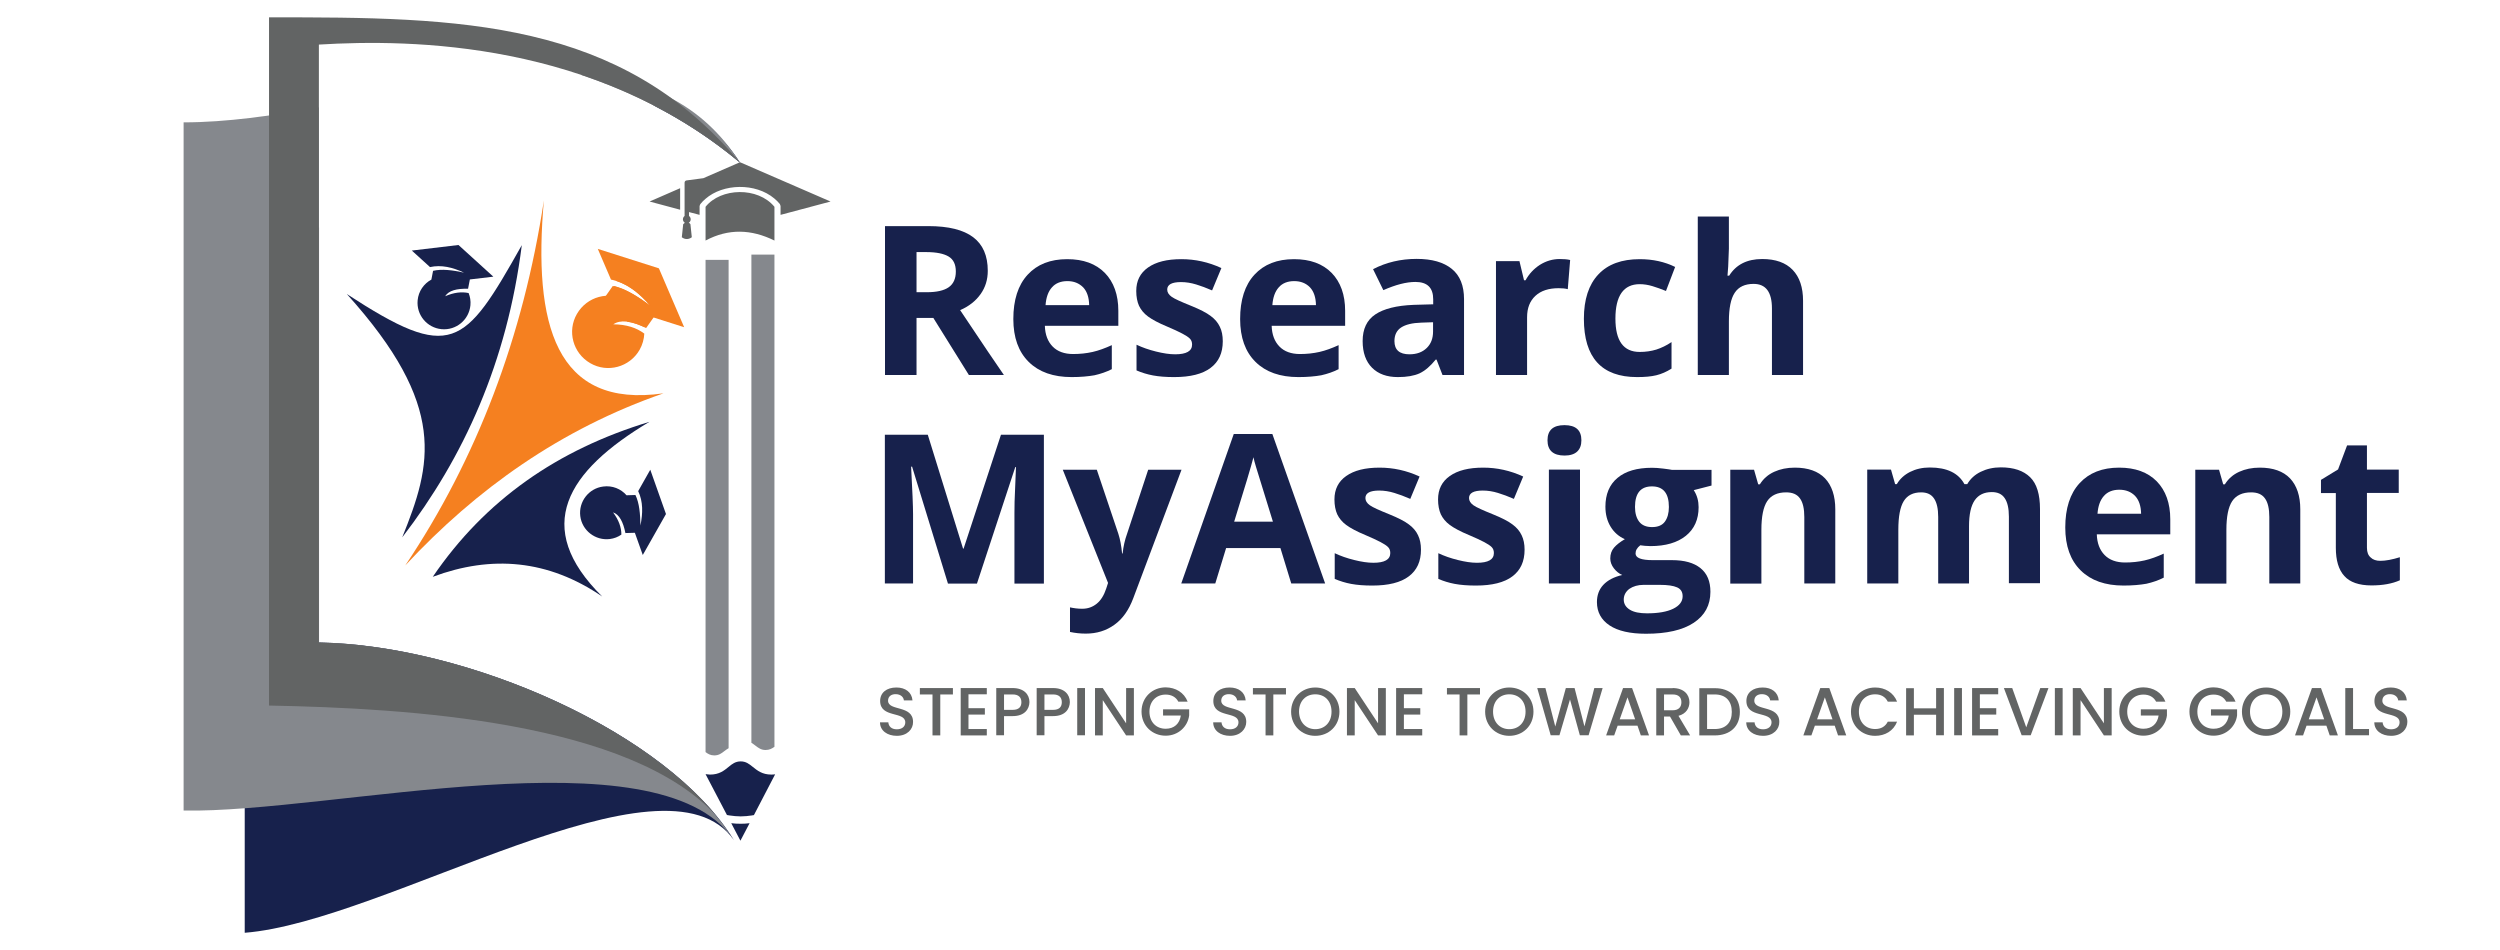 <?xml version="1.0" encoding="utf-8"?>
<!-- Generator: Adobe Illustrator 27.2.0, SVG Export Plug-In . SVG Version: 6.00 Build 0)  -->
<svg version="1.1" id="Layer_1" xmlns="http://www.w3.org/2000/svg" xmlns:xlink="http://www.w3.org/1999/xlink" x="0px" y="0px"
	 viewBox="0 0 180 68.41" style="enable-background:new 0 0 180 68.41;" xml:space="preserve">
<style type="text/css">
	.st0{fill:#17214C;}
	.st1{fill:#626464;}
	.st2{fill-rule:evenodd;clip-rule:evenodd;fill:#17214C;}
	.st3{fill-rule:evenodd;clip-rule:evenodd;fill:#85888D;}
	.st4{fill-rule:evenodd;clip-rule:evenodd;fill:#626464;}
	.st5{fill-rule:evenodd;clip-rule:evenodd;fill:#F58020;}
</style>
<g>
	<path class="st0" d="M65.99,22.89V27h-2.27V16.28h3.12c1.46,0,2.53,0.27,3.23,0.8c0.7,0.53,1.05,1.33,1.05,2.42
		c0,0.63-0.17,1.19-0.52,1.68s-0.84,0.88-1.47,1.15c1.61,2.41,2.66,3.97,3.15,4.67h-2.52l-2.56-4.11H65.99z M65.99,21.04h0.73
		c0.72,0,1.25-0.12,1.59-0.36s0.51-0.62,0.51-1.13c0-0.51-0.17-0.87-0.52-1.08c-0.35-0.21-0.89-0.32-1.62-0.32h-0.69V21.04z"/>
	<path class="st0" d="M77.16,27.15c-1.32,0-2.35-0.36-3.09-1.09c-0.74-0.73-1.11-1.76-1.11-3.09c0-1.37,0.34-2.44,1.03-3.19
		s1.64-1.12,2.85-1.12c1.16,0,2.06,0.33,2.71,0.99c0.64,0.66,0.97,1.57,0.97,2.73v1.08h-5.29c0.02,0.64,0.21,1.13,0.56,1.49
		c0.35,0.36,0.85,0.54,1.48,0.54c0.49,0,0.96-0.05,1.4-0.15c0.44-0.1,0.9-0.27,1.38-0.49v1.73c-0.39,0.2-0.81,0.34-1.25,0.44
		C78.34,27.1,77.8,27.15,77.16,27.15z M76.85,20.24c-0.47,0-0.85,0.15-1.11,0.45c-0.27,0.3-0.42,0.73-0.46,1.28h3.14
		c-0.01-0.55-0.15-0.98-0.43-1.28C77.69,20.39,77.32,20.24,76.85,20.24z"/>
	<path class="st0" d="M88.04,24.57c0,0.84-0.29,1.48-0.88,1.92c-0.58,0.44-1.46,0.66-2.62,0.66c-0.6,0-1.1-0.04-1.53-0.12
		c-0.42-0.08-0.81-0.2-1.18-0.36v-1.85c0.42,0.2,0.88,0.36,1.4,0.49c0.52,0.13,0.98,0.2,1.38,0.2c0.81,0,1.22-0.23,1.22-0.7
		c0-0.18-0.05-0.32-0.16-0.43c-0.11-0.11-0.29-0.23-0.56-0.37c-0.26-0.14-0.62-0.3-1.06-0.49c-0.63-0.26-1.09-0.51-1.39-0.73
		c-0.3-0.22-0.51-0.48-0.65-0.77c-0.13-0.29-0.2-0.65-0.2-1.07c0-0.73,0.28-1.29,0.85-1.69s1.36-0.6,2.4-0.6
		c0.99,0,1.95,0.21,2.88,0.64l-0.67,1.61c-0.41-0.18-0.79-0.32-1.15-0.43s-0.72-0.17-1.09-0.17c-0.66,0-0.99,0.18-0.99,0.54
		c0,0.2,0.11,0.37,0.32,0.52c0.21,0.15,0.68,0.36,1.4,0.65c0.64,0.26,1.11,0.5,1.41,0.73c0.3,0.22,0.52,0.48,0.66,0.78
		C87.97,23.81,88.04,24.16,88.04,24.57z"/>
	<path class="st0" d="M93.49,27.15c-1.32,0-2.35-0.36-3.09-1.09c-0.74-0.73-1.11-1.76-1.11-3.09c0-1.37,0.34-2.44,1.03-3.19
		s1.64-1.12,2.85-1.12c1.16,0,2.06,0.33,2.71,0.99c0.64,0.66,0.97,1.57,0.97,2.73v1.08h-5.29c0.02,0.64,0.21,1.13,0.56,1.49
		c0.35,0.36,0.85,0.54,1.48,0.54c0.49,0,0.96-0.05,1.4-0.15c0.44-0.1,0.9-0.27,1.38-0.49v1.73c-0.39,0.2-0.81,0.34-1.25,0.44
		C94.68,27.1,94.13,27.15,93.49,27.15z M93.18,20.24c-0.47,0-0.85,0.15-1.11,0.45c-0.27,0.3-0.42,0.73-0.46,1.28h3.14
		c-0.01-0.55-0.15-0.98-0.43-1.28C94.03,20.39,93.65,20.24,93.18,20.24z"/>
	<path class="st0" d="M103.86,27l-0.43-1.11h-0.06c-0.38,0.47-0.76,0.8-1.16,0.99c-0.4,0.18-0.92,0.27-1.56,0.27
		c-0.79,0-1.41-0.22-1.86-0.67c-0.45-0.45-0.68-1.09-0.68-1.92c0-0.87,0.3-1.51,0.91-1.92s1.53-0.64,2.75-0.69l1.42-0.04v-0.36
		c0-0.83-0.42-1.25-1.28-1.25c-0.66,0-1.42,0.2-2.31,0.59l-0.74-1.51c0.94-0.49,1.99-0.74,3.14-0.74c1.1,0,1.94,0.24,2.53,0.72
		c0.59,0.48,0.88,1.21,0.88,2.18V27H103.86z M103.2,23.2l-0.87,0.03c-0.65,0.02-1.13,0.14-1.45,0.35s-0.48,0.54-0.48,0.98
		c0,0.63,0.36,0.95,1.08,0.95c0.52,0,0.93-0.15,1.24-0.45c0.31-0.3,0.46-0.69,0.46-1.19V23.2z"/>
	<path class="st0" d="M112.3,18.65c0.3,0,0.55,0.02,0.75,0.07l-0.17,2.1c-0.18-0.05-0.4-0.07-0.66-0.07c-0.71,0-1.27,0.18-1.67,0.55
		c-0.4,0.37-0.6,0.88-0.6,1.54V27h-2.24v-8.2h1.69l0.33,1.38h0.11c0.25-0.46,0.6-0.83,1.03-1.11
		C111.32,18.79,111.79,18.65,112.3,18.65z"/>
	<path class="st0" d="M117.87,27.15c-2.55,0-3.83-1.4-3.83-4.2c0-1.39,0.35-2.46,1.04-3.19c0.69-0.74,1.69-1.1,2.98-1.1
		c0.95,0,1.8,0.19,2.55,0.56l-0.66,1.73c-0.35-0.14-0.68-0.26-0.98-0.35c-0.3-0.09-0.61-0.14-0.91-0.14c-1.16,0-1.75,0.83-1.75,2.48
		c0,1.6,0.58,2.4,1.75,2.4c0.43,0,0.83-0.06,1.19-0.17c0.37-0.12,0.73-0.29,1.1-0.54v1.91c-0.36,0.23-0.73,0.39-1.1,0.48
		S118.43,27.15,117.87,27.15z"/>
	<path class="st0" d="M129.82,27h-2.24v-4.79c0-1.18-0.44-1.77-1.32-1.77c-0.62,0-1.08,0.21-1.36,0.64
		c-0.28,0.42-0.42,1.11-0.42,2.07V27h-2.24V15.59h2.24v2.32c0,0.18-0.02,0.61-0.05,1.28l-0.05,0.66h0.12c0.5-0.8,1.29-1.2,2.38-1.2
		c0.96,0,1.69,0.26,2.19,0.78c0.5,0.52,0.75,1.26,0.75,2.23V27z"/>
	<path class="st0" d="M68.25,42.01l-2.58-8.41h-0.07c0.09,1.71,0.14,2.85,0.14,3.42v4.99h-2.03V31.3h3.09l2.54,8.2h0.04l2.69-8.2
		h3.09v10.72h-2.12v-5.07c0-0.24,0-0.52,0.01-0.83c0.01-0.31,0.04-1.14,0.1-2.49H73.1l-2.76,8.39H68.25z"/>
	<path class="st0" d="M76.52,33.82h2.45l1.55,4.61c0.13,0.4,0.22,0.88,0.27,1.42h0.04c0.05-0.5,0.16-0.98,0.32-1.42l1.52-4.61h2.4
		l-3.47,9.24c-0.32,0.86-0.77,1.5-1.36,1.92c-0.59,0.43-1.28,0.64-2.06,0.64c-0.39,0-0.76-0.04-1.14-0.12v-1.77
		c0.27,0.06,0.56,0.1,0.88,0.1c0.4,0,0.74-0.12,1.04-0.36c0.3-0.24,0.53-0.61,0.69-1.1l0.13-0.4L76.52,33.82z"/>
	<path class="st0" d="M92.97,42.01l-0.78-2.55h-3.91l-0.78,2.55h-2.45l3.78-10.76h2.78l3.8,10.76H92.97z M91.65,37.56
		c-0.72-2.31-1.12-3.62-1.21-3.92c-0.09-0.3-0.16-0.54-0.19-0.72c-0.16,0.63-0.62,2.17-1.39,4.64H91.65z"/>
	<path class="st0" d="M102.31,39.58c0,0.84-0.29,1.48-0.88,1.92c-0.58,0.44-1.46,0.66-2.62,0.66c-0.6,0-1.1-0.04-1.53-0.12
		c-0.42-0.08-0.81-0.2-1.18-0.36v-1.85c0.42,0.2,0.88,0.36,1.4,0.49c0.52,0.13,0.98,0.2,1.38,0.2c0.81,0,1.22-0.23,1.22-0.7
		c0-0.18-0.05-0.32-0.16-0.43c-0.11-0.11-0.29-0.23-0.56-0.37c-0.26-0.14-0.62-0.3-1.06-0.49c-0.63-0.26-1.09-0.51-1.39-0.73
		c-0.3-0.22-0.51-0.48-0.65-0.77c-0.13-0.29-0.2-0.65-0.2-1.07c0-0.73,0.28-1.29,0.85-1.69s1.36-0.6,2.4-0.6
		c0.99,0,1.95,0.21,2.88,0.64l-0.67,1.61c-0.41-0.18-0.79-0.32-1.15-0.43s-0.72-0.17-1.09-0.17c-0.66,0-0.99,0.18-0.99,0.54
		c0,0.2,0.11,0.37,0.32,0.52c0.21,0.15,0.68,0.36,1.4,0.65c0.64,0.26,1.11,0.5,1.41,0.73c0.3,0.22,0.52,0.48,0.66,0.78
		C102.24,38.83,102.31,39.17,102.31,39.58z"/>
	<path class="st0" d="M109.77,39.58c0,0.84-0.29,1.48-0.88,1.92c-0.58,0.44-1.46,0.66-2.62,0.66c-0.6,0-1.1-0.04-1.53-0.12
		c-0.42-0.08-0.81-0.2-1.18-0.36v-1.85c0.42,0.2,0.88,0.36,1.4,0.49c0.52,0.13,0.98,0.2,1.38,0.2c0.81,0,1.22-0.23,1.22-0.7
		c0-0.18-0.05-0.32-0.16-0.43c-0.11-0.11-0.29-0.23-0.56-0.37c-0.26-0.14-0.62-0.3-1.06-0.49c-0.63-0.26-1.09-0.51-1.39-0.73
		c-0.3-0.22-0.51-0.48-0.65-0.77c-0.13-0.29-0.2-0.65-0.2-1.07c0-0.73,0.28-1.29,0.85-1.69s1.36-0.6,2.4-0.6
		c0.99,0,1.95,0.21,2.88,0.64l-0.67,1.61c-0.41-0.18-0.79-0.32-1.15-0.43s-0.72-0.17-1.09-0.17c-0.66,0-0.99,0.18-0.99,0.54
		c0,0.2,0.11,0.37,0.32,0.52c0.21,0.15,0.68,0.36,1.4,0.65c0.64,0.26,1.11,0.5,1.41,0.73c0.3,0.22,0.52,0.48,0.66,0.78
		C109.7,38.83,109.77,39.17,109.77,39.58z"/>
	<path class="st0" d="M111.42,31.7c0-0.73,0.41-1.09,1.22-1.09c0.81,0,1.22,0.36,1.22,1.09c0,0.35-0.1,0.62-0.3,0.81
		c-0.2,0.19-0.51,0.29-0.91,0.29C111.83,32.8,111.42,32.43,111.42,31.7z M113.76,42.01h-2.24v-8.2h2.24V42.01z"/>
	<path class="st0" d="M123.23,33.82v1.14l-1.28,0.33c0.24,0.37,0.35,0.78,0.35,1.23c0,0.88-0.31,1.57-0.92,2.06
		s-1.46,0.74-2.55,0.74l-0.4-0.02l-0.33-0.04c-0.23,0.18-0.34,0.37-0.34,0.59c0,0.32,0.41,0.48,1.23,0.48h1.39
		c0.9,0,1.58,0.19,2.06,0.58s0.71,0.95,0.71,1.7c0,0.96-0.4,1.7-1.2,2.23c-0.8,0.53-1.95,0.79-3.44,0.79c-1.14,0-2.02-0.2-2.62-0.6
		c-0.6-0.4-0.91-0.96-0.91-1.68c0-0.49,0.15-0.91,0.46-1.24c0.31-0.33,0.76-0.57,1.36-0.71c-0.23-0.1-0.43-0.26-0.6-0.48
		s-0.26-0.46-0.26-0.71c0-0.31,0.09-0.57,0.27-0.78s0.44-0.41,0.78-0.61c-0.43-0.19-0.77-0.48-1.02-0.89
		c-0.25-0.41-0.38-0.89-0.38-1.45c0-0.89,0.29-1.59,0.87-2.07c0.58-0.49,1.41-0.73,2.49-0.73c0.23,0,0.5,0.02,0.82,0.06
		c0.32,0.04,0.52,0.07,0.61,0.09H123.23z M116.91,43.17c0,0.31,0.15,0.55,0.44,0.73s0.71,0.26,1.24,0.26c0.8,0,1.43-0.11,1.88-0.33
		c0.45-0.22,0.68-0.52,0.68-0.9c0-0.31-0.13-0.52-0.4-0.64s-0.68-0.18-1.25-0.18h-1.16c-0.41,0-0.75,0.1-1.03,0.29
		C117.05,42.6,116.91,42.86,116.91,43.17z M117.72,36.5c0,0.44,0.1,0.8,0.3,1.06c0.2,0.26,0.51,0.39,0.93,0.39
		c0.42,0,0.73-0.13,0.92-0.39s0.29-0.61,0.29-1.06c0-0.99-0.41-1.48-1.22-1.48C118.13,35.02,117.72,35.51,117.72,36.5z"/>
	<path class="st0" d="M132.15,42.01h-2.24v-4.79c0-0.59-0.1-1.04-0.31-1.33c-0.21-0.3-0.54-0.44-1-0.44c-0.62,0-1.08,0.21-1.36,0.63
		c-0.28,0.42-0.42,1.11-0.42,2.08v3.86h-2.24v-8.2h1.71l0.3,1.05h0.12c0.25-0.4,0.59-0.7,1.03-0.9c0.44-0.2,0.93-0.3,1.49-0.3
		c0.95,0,1.68,0.26,2.17,0.77c0.49,0.52,0.74,1.26,0.74,2.23V42.01z"/>
	<path class="st0" d="M141.79,42.01h-2.24v-4.79c0-0.59-0.1-1.04-0.3-1.33c-0.2-0.3-0.51-0.44-0.93-0.44
		c-0.57,0-0.99,0.21-1.25,0.63c-0.26,0.42-0.39,1.11-0.39,2.07v3.86h-2.24v-8.2h1.71l0.3,1.05h0.12c0.22-0.38,0.54-0.67,0.95-0.88
		c0.42-0.21,0.89-0.32,1.43-0.32c1.23,0,2.06,0.4,2.49,1.2h0.2c0.22-0.38,0.54-0.68,0.97-0.89s0.91-0.32,1.45-0.32
		c0.93,0,1.63,0.24,2.11,0.71s0.71,1.24,0.71,2.29v5.34h-2.24v-4.79c0-0.59-0.1-1.04-0.3-1.33c-0.2-0.3-0.51-0.44-0.93-0.44
		c-0.55,0-0.96,0.2-1.23,0.59s-0.41,1.01-0.41,1.86V42.01z"/>
	<path class="st0" d="M152.9,42.16c-1.32,0-2.35-0.36-3.09-1.09c-0.74-0.73-1.11-1.76-1.11-3.09c0-1.37,0.34-2.44,1.03-3.19
		s1.64-1.12,2.85-1.12c1.16,0,2.06,0.33,2.71,0.99c0.64,0.66,0.97,1.57,0.97,2.73v1.08h-5.29c0.02,0.64,0.21,1.13,0.56,1.49
		c0.35,0.36,0.85,0.54,1.48,0.54c0.49,0,0.96-0.05,1.4-0.15c0.44-0.1,0.9-0.27,1.38-0.49v1.73c-0.39,0.2-0.81,0.34-1.25,0.44
		C154.09,42.11,153.54,42.16,152.9,42.16z M152.59,35.26c-0.47,0-0.85,0.15-1.11,0.45c-0.27,0.3-0.42,0.73-0.46,1.28h3.14
		c-0.01-0.55-0.15-0.98-0.43-1.28C153.44,35.41,153.06,35.26,152.59,35.26z"/>
	<path class="st0" d="M165.63,42.01h-2.24v-4.79c0-0.59-0.1-1.04-0.31-1.33c-0.21-0.3-0.54-0.44-1-0.44c-0.62,0-1.08,0.21-1.36,0.63
		c-0.28,0.42-0.42,1.11-0.42,2.08v3.86h-2.24v-8.2h1.71l0.3,1.05h0.12c0.25-0.4,0.59-0.7,1.03-0.9c0.44-0.2,0.93-0.3,1.49-0.3
		c0.95,0,1.68,0.26,2.17,0.77c0.49,0.52,0.74,1.26,0.74,2.23V42.01z"/>
	<path class="st0" d="M171.38,40.38c0.39,0,0.86-0.09,1.41-0.26v1.66c-0.56,0.25-1.24,0.37-2.05,0.37c-0.89,0-1.55-0.23-1.95-0.68
		c-0.41-0.45-0.61-1.13-0.61-2.03V35.5h-1.07v-0.95l1.23-0.75l0.65-1.73h1.43v1.74h2.29v1.68h-2.29v3.95c0,0.32,0.09,0.55,0.27,0.7
		C170.85,40.3,171.09,40.38,171.38,40.38z"/>
</g>
<g>
	<path class="st1" d="M64.57,52.98c-0.68,0-1.21-0.37-1.21-0.97h0.6c0.02,0.28,0.22,0.5,0.61,0.5c0.39,0,0.61-0.21,0.61-0.5
		c0-0.82-1.81-0.29-1.81-1.54c0-0.6,0.47-0.97,1.17-0.97c0.65,0,1.11,0.34,1.16,0.93h-0.62c-0.02-0.23-0.22-0.44-0.57-0.45
		c-0.32-0.01-0.57,0.15-0.57,0.47c0,0.77,1.8,0.29,1.8,1.53C65.75,52.49,65.33,52.98,64.57,52.98z"/>
	<path class="st1" d="M66.23,49.54h2.38V50H67.7v2.95h-0.56V50h-0.91V49.54z"/>
	<path class="st1" d="M71.05,49.99h-1.32v1h1.18v0.46h-1.18v1.04h1.32v0.46h-1.88v-3.41h1.88V49.99z"/>
	<path class="st1" d="M72.91,51.56h-0.62v1.38h-0.56v-3.4h1.18c0.81,0,1.21,0.46,1.21,1.01C74.11,51.04,73.79,51.56,72.91,51.56z
		 M72.91,51.11c0.44,0,0.63-0.21,0.63-0.55c0-0.35-0.2-0.56-0.63-0.56h-0.62v1.11H72.91z"/>
	<path class="st1" d="M75.82,51.56H75.2v1.38h-0.56v-3.4h1.18c0.81,0,1.21,0.46,1.21,1.01C77.02,51.04,76.7,51.56,75.82,51.56z
		 M75.82,51.11c0.44,0,0.63-0.21,0.63-0.55c0-0.35-0.2-0.56-0.63-0.56H75.2v1.11H75.82z"/>
	<path class="st1" d="M77.56,49.54h0.56v3.4h-0.56V49.54z"/>
	<path class="st1" d="M81.64,49.54v3.41h-0.56l-1.68-2.54v2.54h-0.56v-3.41h0.56l1.68,2.54v-2.54H81.64z"/>
	<path class="st1" d="M85.51,50.52h-0.67c-0.18-0.34-0.5-0.51-0.91-0.51c-0.68,0-1.17,0.48-1.17,1.23c0,0.75,0.49,1.23,1.17,1.23
		c0.62,0,1-0.37,1.09-0.95h-1.28v-0.45h1.88v0.44c-0.1,0.79-0.77,1.46-1.69,1.46c-0.96,0-1.74-0.71-1.74-1.74
		c0-1.02,0.78-1.74,1.74-1.74C84.64,49.5,85.25,49.85,85.51,50.52z"/>
	<path class="st1" d="M88.56,52.98c-0.68,0-1.21-0.37-1.21-0.97h0.6c0.02,0.28,0.22,0.5,0.61,0.5c0.39,0,0.61-0.21,0.61-0.5
		c0-0.82-1.81-0.29-1.81-1.54c0-0.6,0.47-0.97,1.17-0.97c0.65,0,1.11,0.34,1.16,0.93h-0.62c-0.02-0.23-0.22-0.44-0.57-0.45
		c-0.32-0.01-0.57,0.15-0.57,0.47c0,0.77,1.8,0.29,1.8,1.53C89.73,52.49,89.31,52.98,88.56,52.98z"/>
	<path class="st1" d="M90.21,49.54h2.38V50h-0.91v2.95h-0.56V50h-0.91V49.54z"/>
	<path class="st1" d="M94.7,52.98c-0.96,0-1.74-0.72-1.74-1.74c0-1.02,0.78-1.74,1.74-1.74c0.97,0,1.74,0.72,1.74,1.74
		C96.44,52.26,95.67,52.98,94.7,52.98z M94.7,52.5c0.68,0,1.17-0.49,1.17-1.26c0-0.77-0.49-1.25-1.17-1.25s-1.17,0.48-1.17,1.25
		C93.54,52,94.03,52.5,94.7,52.5z"/>
	<path class="st1" d="M99.78,49.54v3.41h-0.56l-1.68-2.54v2.54h-0.56v-3.41h0.56l1.68,2.54v-2.54H99.78z"/>
	<path class="st1" d="M102.4,49.99h-1.32v1h1.18v0.46h-1.18v1.04h1.32v0.46h-1.88v-3.41h1.88V49.99z"/>
	<path class="st1" d="M104.18,49.54h2.38V50h-0.91v2.95h-0.56V50h-0.91V49.54z"/>
	<path class="st1" d="M108.67,52.98c-0.96,0-1.74-0.72-1.74-1.74c0-1.02,0.78-1.74,1.74-1.74c0.97,0,1.74,0.72,1.74,1.74
		C110.41,52.26,109.64,52.98,108.67,52.98z M108.67,52.5c0.68,0,1.17-0.49,1.17-1.26c0-0.77-0.49-1.25-1.17-1.25
		s-1.17,0.48-1.17,1.25C107.5,52,107.99,52.5,108.67,52.5z"/>
	<path class="st1" d="M110.68,49.54h0.59l0.71,2.77l0.76-2.77h0.63l0.71,2.76l0.71-2.76h0.6l-1.01,3.4h-0.63l-0.71-2.58l-0.76,2.58
		l-0.63,0L110.68,49.54z"/>
	<path class="st1" d="M117.9,52.25h-1.43l-0.25,0.7h-0.58l1.22-3.41h0.65l1.22,3.41h-0.59L117.9,52.25z M117.18,50.21l-0.56,1.58
		h1.11L117.18,50.21z"/>
	<path class="st1" d="M120.43,49.54c0.81,0,1.21,0.47,1.21,1.02c0,0.4-0.22,0.83-0.79,0.98l0.84,1.41h-0.67l-0.78-1.36h-0.43v1.36
		h-0.56v-3.4H120.43z M120.43,50h-0.62v1.14h0.62c0.44,0,0.63-0.24,0.63-0.58C121.06,50.22,120.87,50,120.43,50z"/>
	<path class="st1" d="M125.27,51.26c0,1.05-0.71,1.69-1.81,1.69h-1.11v-3.4h1.11C124.55,49.54,125.27,50.2,125.27,51.26z
		 M123.46,52.49c0.8,0,1.23-0.46,1.23-1.23c0-0.78-0.43-1.26-1.23-1.26h-0.55v2.49H123.46z"/>
	<path class="st1" d="M126.94,52.98c-0.68,0-1.21-0.37-1.21-0.97h0.6c0.02,0.28,0.22,0.5,0.61,0.5c0.39,0,0.61-0.21,0.61-0.5
		c0-0.82-1.81-0.29-1.81-1.54c0-0.6,0.47-0.97,1.17-0.97c0.65,0,1.11,0.34,1.16,0.93h-0.62c-0.02-0.23-0.22-0.44-0.57-0.45
		c-0.32-0.01-0.57,0.15-0.57,0.47c0,0.77,1.8,0.29,1.8,1.53C128.12,52.49,127.7,52.98,126.94,52.98z"/>
	<path class="st1" d="M132.1,52.25h-1.43l-0.25,0.7h-0.58l1.22-3.41h0.65l1.22,3.41h-0.59L132.1,52.25z M131.39,50.21l-0.56,1.58
		h1.11L131.39,50.21z"/>
	<path class="st1" d="M135.01,49.5c0.71,0,1.32,0.36,1.58,1.02h-0.67c-0.18-0.36-0.5-0.53-0.91-0.53c-0.68,0-1.17,0.48-1.17,1.25
		c0,0.77,0.49,1.25,1.17,1.25c0.41,0,0.73-0.17,0.91-0.53h0.67c-0.26,0.67-0.87,1.02-1.58,1.02c-0.96,0-1.74-0.71-1.74-1.74
		C133.27,50.22,134.05,49.5,135.01,49.5z"/>
	<path class="st1" d="M139.4,51.46h-1.6v1.49h-0.56v-3.4h0.56V51h1.6v-1.46h0.56v3.4h-0.56V51.46z"/>
	<path class="st1" d="M140.7,49.54h0.56v3.4h-0.56V49.54z"/>
	<path class="st1" d="M143.87,49.99h-1.32v1h1.18v0.46h-1.18v1.04h1.32v0.46h-1.88v-3.41h1.88V49.99z"/>
	<path class="st1" d="M146.9,49.54h0.59l-1.28,3.4h-0.65l-1.28-3.4h0.6l1.01,2.83L146.9,49.54z"/>
	<path class="st1" d="M147.95,49.54h0.56v3.4h-0.56V49.54z"/>
	<path class="st1" d="M152.04,49.54v3.41h-0.56l-1.68-2.54v2.54h-0.56v-3.41h0.56l1.68,2.54v-2.54H152.04z"/>
	<path class="st1" d="M155.91,50.52h-0.67c-0.18-0.34-0.5-0.51-0.91-0.51c-0.68,0-1.17,0.48-1.17,1.23c0,0.75,0.49,1.23,1.17,1.23
		c0.62,0,1-0.37,1.09-0.95h-1.28v-0.45h1.88v0.44c-0.1,0.79-0.77,1.46-1.69,1.46c-0.96,0-1.74-0.71-1.74-1.74
		c0-1.02,0.78-1.74,1.74-1.74C155.03,49.5,155.65,49.85,155.91,50.52z"/>
	<path class="st1" d="M160.96,50.52h-0.67c-0.18-0.34-0.5-0.51-0.91-0.51c-0.68,0-1.17,0.48-1.17,1.23c0,0.75,0.49,1.23,1.17,1.23
		c0.62,0,1-0.37,1.09-0.95h-1.28v-0.45h1.88v0.44c-0.1,0.79-0.77,1.46-1.69,1.46c-0.96,0-1.74-0.71-1.74-1.74
		c0-1.02,0.78-1.74,1.74-1.74C160.09,49.5,160.7,49.85,160.96,50.52z"/>
	<path class="st1" d="M163.16,52.98c-0.96,0-1.74-0.72-1.74-1.74c0-1.02,0.78-1.74,1.74-1.74c0.97,0,1.74,0.72,1.74,1.74
		C164.9,52.26,164.13,52.98,163.16,52.98z M163.16,52.5c0.68,0,1.17-0.49,1.17-1.26c0-0.77-0.49-1.25-1.17-1.25S162,50.47,162,51.24
		C162,52,162.49,52.5,163.16,52.5z"/>
	<path class="st1" d="M167.5,52.25h-1.43l-0.25,0.7h-0.58l1.22-3.41h0.65l1.22,3.41h-0.59L167.5,52.25z M166.79,50.21l-0.56,1.58
		h1.11L166.79,50.21z"/>
	<path class="st1" d="M169.42,49.54v2.95h1.15v0.45h-1.71v-3.4H169.42z"/>
	<path class="st1" d="M172.16,52.98c-0.68,0-1.21-0.37-1.21-0.97h0.6c0.02,0.28,0.22,0.5,0.61,0.5c0.39,0,0.61-0.21,0.61-0.5
		c0-0.82-1.81-0.29-1.81-1.54c0-0.6,0.47-0.97,1.17-0.97c0.65,0,1.11,0.34,1.16,0.93h-0.62c-0.02-0.23-0.22-0.44-0.57-0.45
		c-0.32-0.01-0.57,0.15-0.57,0.47c0,0.77,1.8,0.29,1.8,1.53C173.33,52.49,172.92,52.98,172.16,52.98z"/>
</g>
<g>
	<path class="st2" d="M53.28,11.71c-1.72-2.68-3.86-3.89-6.26-4.14C49.16,8.67,51.27,10.03,53.28,11.71L53.28,11.71z M22.97,16.38
		c-1.8,0.61-3.6,1.06-5.35,1.23c0,16.52,0,33.04,0,49.55c10.14-0.8,30.3-13.76,35.23-6.66c-4.77-7.76-19.2-14.06-29.88-14.24V16.38z
		"/>
	<path class="st3" d="M53.28,11.71c-2.77-4.34-6.8-6-11.48-6.33C45.7,6.68,49.66,8.68,53.28,11.71L53.28,11.71z M22.97,7.73
		c-3.36,0.6-6.66,1.08-9.75,1.08c0,16.52,0,33.04,0,49.55c10.66,0.2,34.11-5.77,39.55,2.03c-4.86-7.7-19.18-13.94-29.81-14.12V7.73z
		"/>
	<path class="st4" d="M53.28,11.71C44.65,1.4,33.2,1.23,19.37,1.25c0,16.52,0,33.04,0,49.55c9.95,0.19,26.07,1.13,32.26,8
		c-5.68-6.95-18.77-12.37-28.67-12.54c0-14.68,0-28.38,0-43.05C29.68,2.8,42.83,2.98,53.28,11.71L53.28,11.71z"/>
	<path class="st5" d="M47.77,28.32c-7.4,2.57-13.46,6.88-18.59,12.39c5.16-7.7,8.49-16.46,9.98-26.28
		C38.37,23.35,39.99,29.44,47.77,28.32z"/>
	<path class="st2" d="M37.57,17.65c-1.06,8.41-4.17,15.27-8.61,21.04c2.11-5.23,3.32-9.42-3.99-17.52
		C32.51,26.08,33.42,25.03,37.57,17.65z"/>
	<path class="st2" d="M46.76,30.37c-6.63,2.01-11.83,5.63-15.6,11.16c4.23-1.58,8.31-1.24,12.2,1.42
		C38.29,37.94,40.8,33.93,46.76,30.37z"/>
	<path class="st5" d="M45.09,21.64c-1.24-0.72-2.83-0.29-3.55,0.96c-0.72,1.24-0.29,2.83,0.96,3.55c1.24,0.72,2.83,0.29,3.55-0.96
		c0.21-0.37,0.32-0.77,0.34-1.17c-0.57-0.43-1.3-0.66-2.23-0.67c0.51-0.35,1.27-0.24,2.21,0.19C46.27,22.78,45.82,22.06,45.09,21.64
		z"/>
	<path class="st5" d="M47.44,19.32l-4.4-1.4l0.95,2.21C45.1,20.36,46,21.07,46.81,22c-0.9-0.67-1.78-1.22-2.62-1.41l0.67,1.57
		l4.4,1.4L47.44,19.32z"/>
	<path class="st5" d="M47.71,21.93l-3.03-2.14l-0.31,0.44c0.94,0.3,1.73,0.95,2.44,1.78c-0.92-0.68-1.83-1.25-2.69-1.42l-0.86,1.22
		l1.93,1.36c0.39,0.05,0.84,0.21,1.33,0.45L47.71,21.93z"/>
	<path class="st2" d="M45.11,35.66c-0.4-0.46-1.02-0.72-1.68-0.63c-1.04,0.13-1.78,1.09-1.65,2.13c0.13,1.04,1.09,1.78,2.13,1.65
		c0.31-0.04,0.59-0.15,0.83-0.32c0-0.52-0.19-1.05-0.6-1.6c0.45,0.15,0.73,0.69,0.89,1.49l0.68-0.02l0.57,1.6l1.67-2.95l-1.13-3.19
		l-0.87,1.54c0.36,0.76,0.34,1.6,0.16,2.48c-0.01-0.84-0.08-1.63-0.36-2.2L45.11,35.66z"/>
	<path class="st2" d="M31.06,20.13c-0.54,0.29-0.93,0.84-0.99,1.49c-0.1,1.05,0.67,1.98,1.72,2.08c1.05,0.1,1.98-0.67,2.08-1.72
		c0.03-0.31-0.02-0.61-0.13-0.88c-0.51-0.11-1.07-0.04-1.69,0.23c0.25-0.41,0.83-0.56,1.65-0.54l0.13-0.67l1.69-0.2l-2.51-2.28
		l-3.36,0.4l1.31,1.19c0.82-0.18,1.63,0.02,2.45,0.4c-0.82-0.18-1.6-0.28-2.23-0.13L31.06,20.13z"/>
	<path class="st4" d="M50.8,17.32c1.65-0.88,3.3-0.82,4.96,0c0-0.82,0-1.6,0-2.43c-1.19-1.45-3.86-1.38-4.96,0
		C50.8,15.58,50.8,16.63,50.8,17.32 M49.29,15.55v-0.36v-1.77v-0.27c0-0.08,0.06-0.15,0.14-0.16l1.21-0.16l2.64-1.15l6.52,2.83
		l-3.6,0.96v-0.64l-0.05-0.14c-0.12-0.15-0.26-0.28-0.4-0.4c-0.68-0.57-1.6-0.84-2.51-0.83c-0.91,0.01-1.81,0.3-2.45,0.86
		c-0.13,0.11-0.26,0.24-0.37,0.38l-0.05,0.13v0.64l-0.76-0.2v0.28c0.07,0.05,0.12,0.14,0.12,0.24c0,0.11-0.06,0.2-0.14,0.25
		c0.04,0.02,0.09,0.05,0.12,0.1l0.1,0.94c-0.1,0.08-0.23,0.13-0.36,0.13c-0.14,0-0.26-0.05-0.36-0.13l0.1-0.94
		c0.04-0.04,0.08-0.07,0.12-0.1c-0.08-0.05-0.14-0.14-0.14-0.25C49.17,15.69,49.22,15.6,49.29,15.55z M46.77,14.51l2.2-0.96v1.55
		L46.77,14.51z"/>
	<path class="st3" d="M55.76,53.77V18.33h-1.66v35.15c0.11,0.07,0.21,0.14,0.31,0.22c0.2,0.15,0.39,0.3,0.71,0.3
		C55.41,54,55.59,53.89,55.76,53.77 M52.46,53.87V18.71H50.8v35.44c0.17,0.13,0.35,0.24,0.63,0.24c0.32,0,0.52-0.15,0.71-0.3
		C52.25,54.01,52.35,53.93,52.46,53.87z"/>
	<path class="st2" d="M52.65,59.27l0.66,1.26l0.66-1.26c-0.21,0.03-0.43,0.04-0.64,0.04C53.1,59.31,52.87,59.3,52.65,59.27
		 M50.8,55.74l1.54,2.94c0.05,0.01,0.11,0.02,0.17,0.03c0.27,0.04,0.55,0.07,0.82,0.07c0.27,0,0.55-0.03,0.82-0.07
		c0.04-0.01,0.08-0.02,0.13-0.02l1.53-2.94c-0.08,0.01-0.17,0.02-0.27,0.02c-0.66,0-1.01-0.29-1.36-0.57
		c-0.24-0.19-0.47-0.38-0.85-0.38s-0.62,0.19-0.85,0.38c-0.35,0.29-0.7,0.57-1.36,0.57C51,55.76,50.9,55.75,50.8,55.74z"/>
</g>
</svg>

